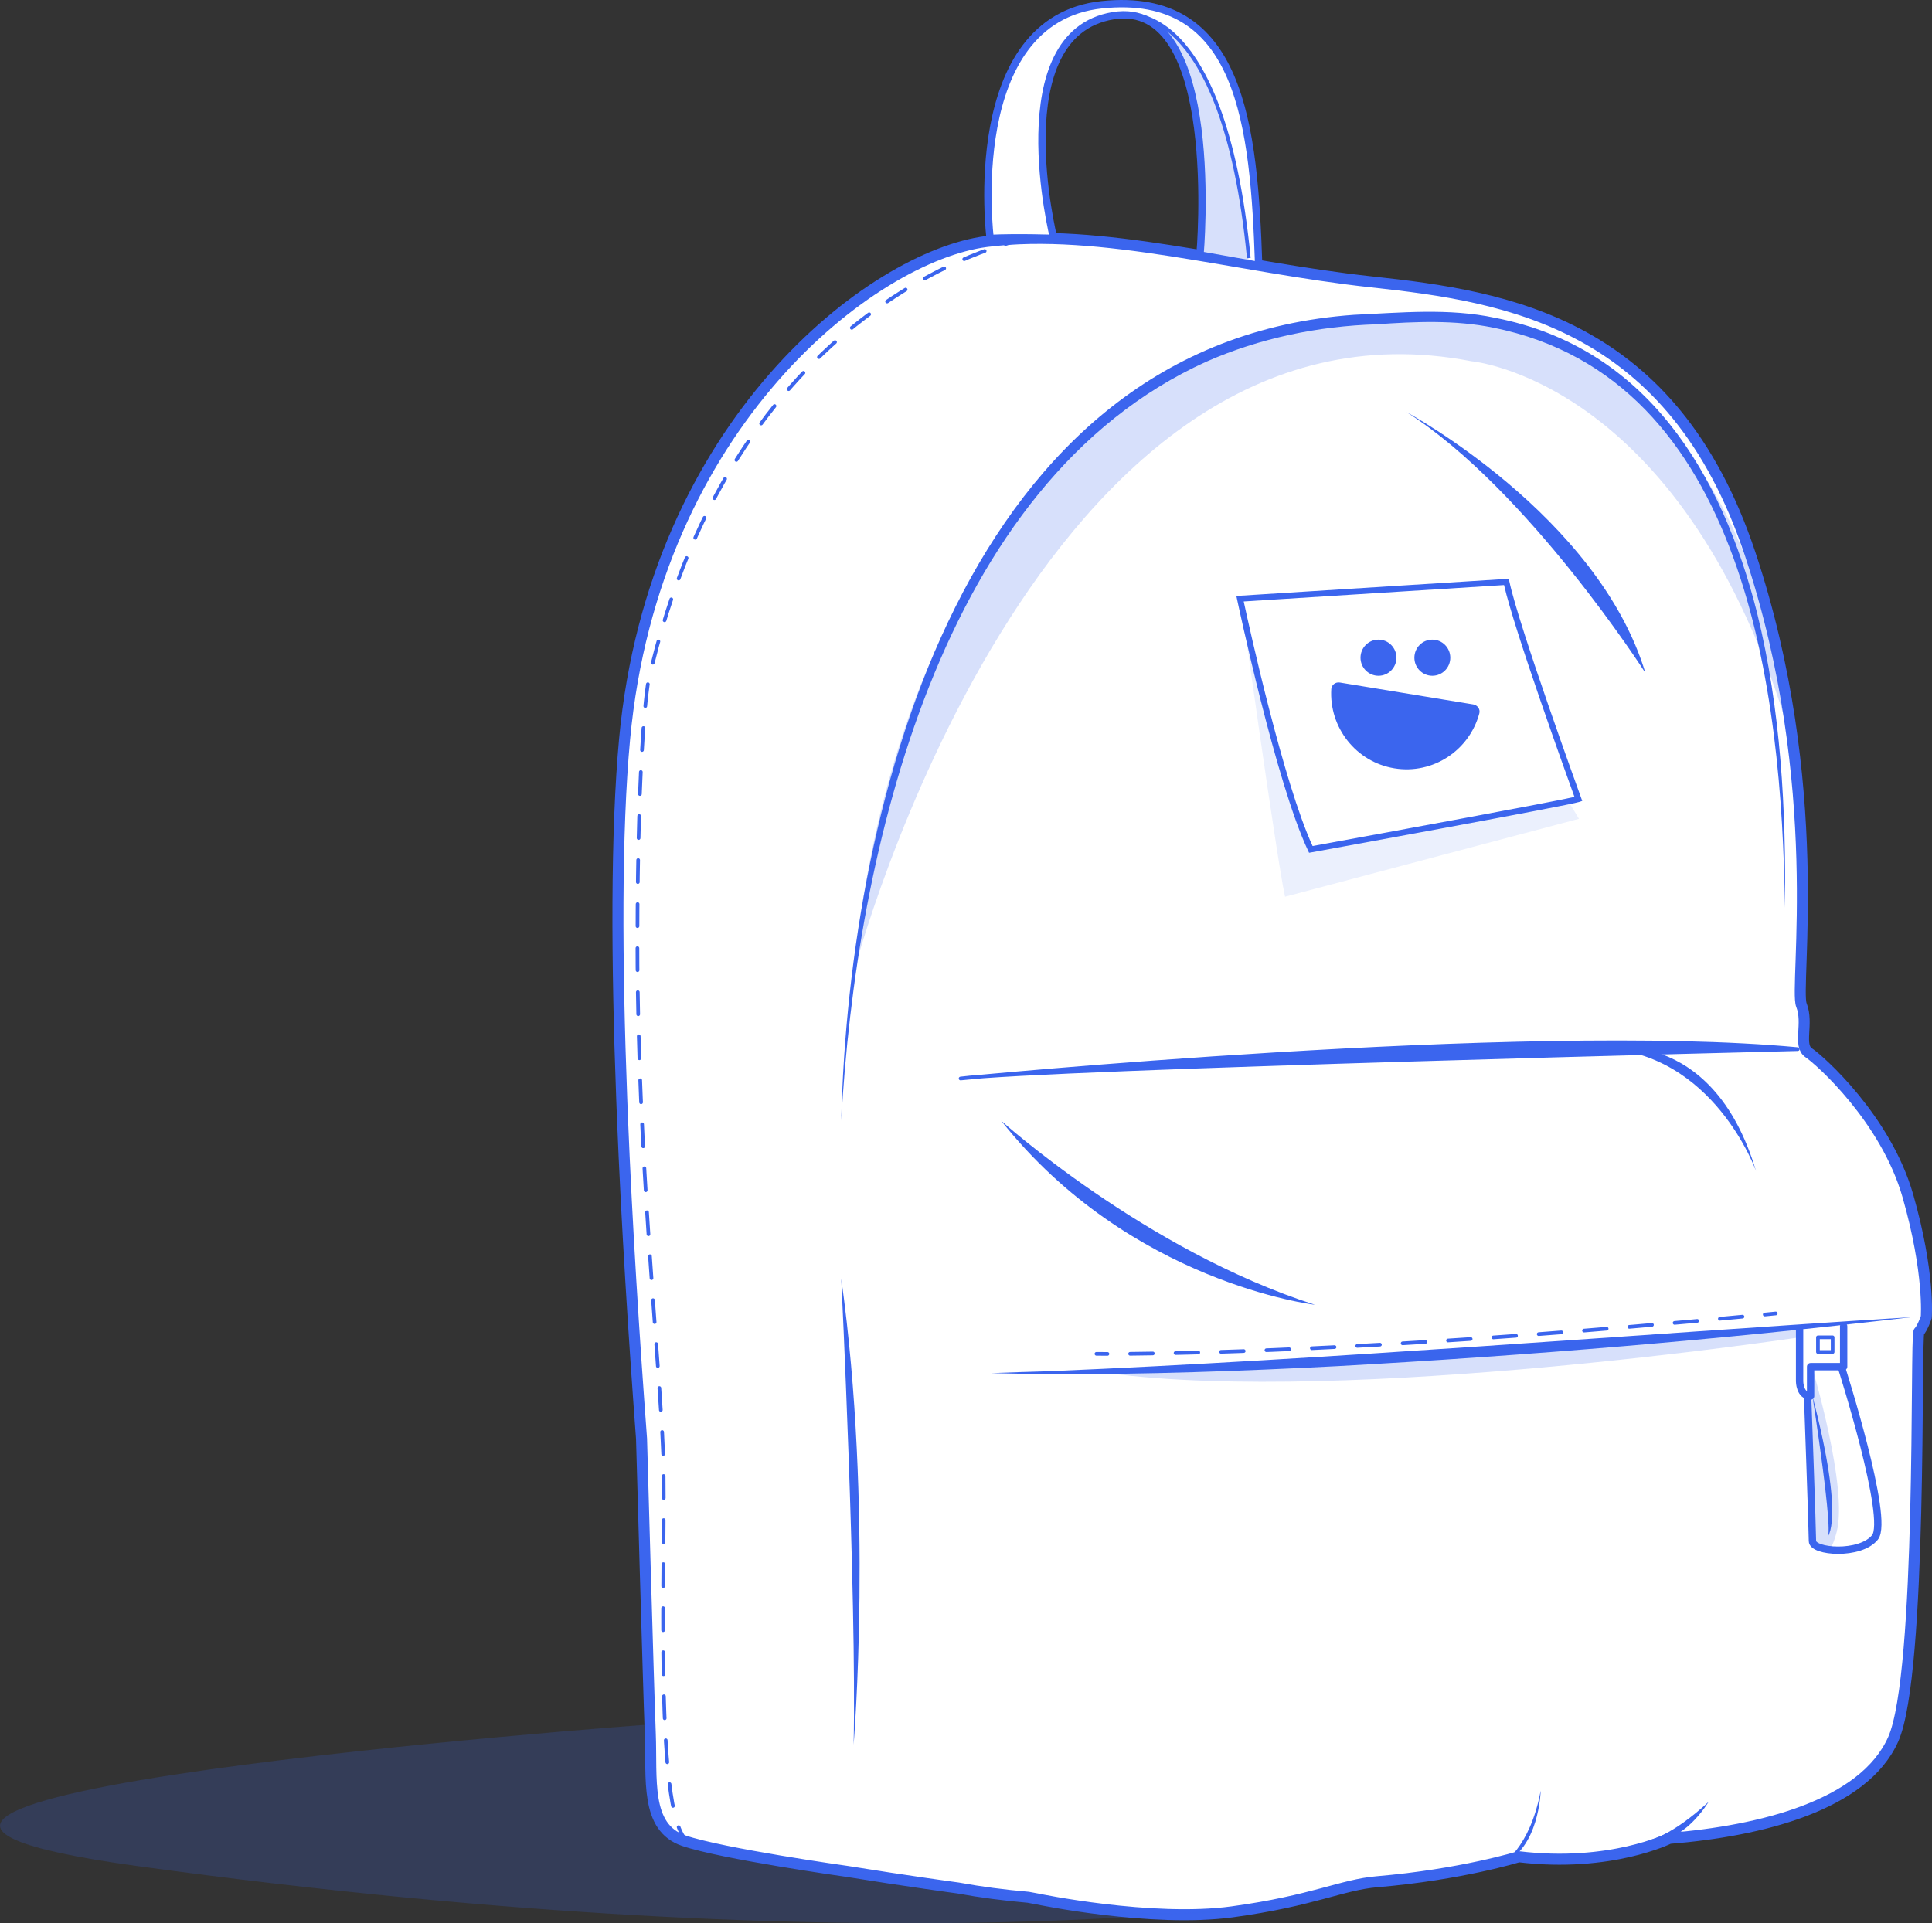 <?xml version="1.0" encoding="UTF-8"?>
<svg id="Layer_2" xmlns="http://www.w3.org/2000/svg" viewBox="0 0 526.17 523.92">
  <rect x="0" y="0" width="526.17" height="523.92" fill="#333333" stroke="none"/>
  <defs>
    <style>
      .cls-1 {
        stroke-dasharray: 6.19 6.19;
      }

      .cls-1, .cls-2, .cls-3, .cls-4, .cls-5 {
        fill: none;
      }

      .cls-1, .cls-2, .cls-3, .cls-4, .cls-5, .cls-6, .cls-7, .cls-8 {
        stroke: #3b65ee;
      }

      .cls-1, .cls-2, .cls-3, .cls-5, .cls-7 {
        stroke-linecap: round;
        stroke-linejoin: round;
      }

      .cls-2, .cls-6 {
        stroke-width: 2px;
      }

      .cls-4, .cls-6, .cls-8 {
        stroke-miterlimit: 10;
      }

      .cls-9, .cls-10, .cls-11, .cls-7 {
        fill: #3b65ee;
      }

      .cls-12, .cls-6, .cls-8 {
        fill: #fff;
      }

      .cls-10 {
        opacity: .1;
      }

      .cls-11 {
        opacity: .2;
      }

      .cls-5 {
        stroke-dasharray: 6;
      }

      .cls-8 {
        stroke-width: 3px;
      }
    </style>
  </defs>
  <g id="Layer_7">
    <g>
      <path class="cls-8" d="M174.72,391.93c-2.05-27.52-4.01-58.15-5.21-87.82l-.19-4.97c-1.4-37.16-1.57-72.47.79-97.84,8-86,67.5-131.5,98.5-135.5s68,7,105,11,82,11,103,74,12,118,14,123-1,11,2,13,21,18,27,39,5,33,5,33c0,0-1,3-2,4s1,93-7,111c-8,18-36,25-61,27,0,0-16,8-41,5,0,0-15.58,4.86-38.6,6.81-9.6.81-17.4,5.19-39.4,8.19s-53.15-3.51-53.15-3.51l-2.42-.45c-6.55-.57-12.95-1.4-19.11-2.53,0,0-14.03-1.89-30.18-4.51,0,0-33.93-4.76-44.54-8.38s-8.62-16.85-9.11-29.23-2.38-80.25-2.38-80.25Z"/>
      <path class="cls-7" d="M261.61,293.8s153-15,228-8c0,0-205,5-228,8Z"/>
      <path class="cls-9" d="M229.11,305.3c2.07-88.09,34.39-212.13,139.6-219.53,12.79-.59,25.83-1.88,38.51.82,41.25,8.04,61.81,42.47,71.36,80.57,6.4,25.98,7.9,53.46,7.53,80.14-.75-58.24-10.48-144.17-79.4-158.03-10.51-2.14-21.16-1.66-31.82-.92-15.94.5-31.78,3.77-46.37,10.19-72.71,32.86-95.41,134.08-99.41,206.75h0Z"/>
      <path class="cls-9" d="M520.61,358.8c-51.61,6.1-104.62,10.49-156.46,13.36-25.9,1.34-52.53,2.3-78.51,2.18-5.24-.06-10.47-.16-15.71-.28,5.23-.2,10.46-.38,15.69-.52,76.46-3.21,158.49-9.94,234.98-14.74h0Z"/>
      <path class="cls-2" d="M490.11,362.3v14s0,4,3,4v-8h9v-11"/>
      <rect class="cls-3" x="495.11" y="364.3" width="4" height="4"/>
      <path class="cls-9" d="M493.61,380.3s6,38.5,4,38.5c0,0,5-4-4-38.5Z"/>
      <path class="cls-2" d="M501.61,372.8s13.07,41,9.03,46c-4.03,5-17.03,4-17.03,1s-1.32-39.5-1.32-39.5"/>
      <path class="cls-9" d="M436.01,285.58s30.21-6.8,42.22,33.39c0,0-11.5-32.33-42.22-33.39Z"/>
      <path class="cls-9" d="M272.66,305.3s39.21,35.33,85.45,50.13c0,0-50.35-5.86-85.45-50.13Z"/>
      <path class="cls-9" d="M383.11,112.3s52,28,65,71c0,0-32-50-65-71Z"/>
      <g>
        <path class="cls-10" d="M337.88,163.26s9.8,70.58,12.09,81.03l80.05-21.24-5.88-9.8-86.26-49.99Z"/>
        <g>
          <path class="cls-12" d="M410.25,158.53l-72.54,4.57s10.46,49.67,19.28,68.29c0,0,69.92-12.74,72.87-13.72,0,0-16.99-46.73-19.61-59.14Z"/>
          <path class="cls-9" d="M356.25,231.74c-8.76-18.5-19.23-67.97-19.34-68.47l-.19-.92,74.19-4.68.15.69c2.57,12.22,19.4,58.56,19.57,59.03l.29.79-.8.27c-2.96.99-70.12,13.23-72.98,13.75l-.62.11-.27-.57ZM409.61,159.38l-70.89,4.47c1.47,6.81,10.79,49.31,18.76,66.62,22.92-4.18,64.66-11.87,71.32-13.38-2.34-6.45-16.35-45.33-19.18-57.71Z"/>
        </g>
        <ellipse class="cls-9" cx="390.09" cy="179.17" rx="4.89" ry="4.92"/>
        <ellipse class="cls-9" cx="375.42" cy="179.17" rx="4.89" ry="4.92"/>
        <path class="cls-9" d="M401.25,191.9c1.13.19,1.94,1.31,1.64,2.42-2.71,10.1-12.64,16.7-23.13,14.98-10.49-1.72-17.82-11.15-17.19-21.6.07-1.15,1.19-1.96,2.32-1.77l36.36,5.97Z"/>
      </g>
      <path class="cls-6" d="M269.66,64.94s-7.56-59.64,30.44-63.64,41.41,33,42.7,71l-15.99-2.84S333.11-.7,303.11,4.3s-16.15,60.64-16.15,60.64c0,0-9.73-.36-17.29,0Z"/>
      <path class="cls-4" d="M305.93,4.05s27.18-5.75,34.18,66.25"/>
      <g>
        <path class="cls-3" d="M298.61,368.8s1,.02,3,.02"/>
        <path class="cls-1" d="M307.78,368.79c21.07-.18,78.24-1.58,169.75-10.4"/>
        <path class="cls-3" d="M480.62,358.09c.99-.1,1.99-.19,2.99-.29"/>
      </g>
      <path class="cls-9" d="M408.92,507.79s7.68-3.99,10.68-19.99c0,0-.36,15.99-10.68,19.99Z"/>
      <path class="cls-9" d="M449.11,501.3s6-1,16.21-10.45c0,0-6.98,11.85-16.21,10.45Z"/>
      <path class="cls-5" d="M279.67,64.98s-79.23,14.02-103.15,120.92c0,0-2.92,15.9-2.92,71.9s6,112,7,138-3.28,104.61,7.86,106.3"/>
      <path class="cls-9" d="M229.11,348.32s4.2,86.01,3.37,126.98c0,0,5.37-64.71-3.37-126.98Z"/>
      <path class="cls-11" d="M352.74,517.69s-109.1,19.01-315.63-9.39c-134.5-18.5,139.91-38.54,139.91-38.54,0,0-.51,18.47,2.04,24.76s11.4,8.6,30.47,11.94,96.12,14.99,101.1,14.66,31.24,1.47,42.11-3.43Z"/>
      <path class="cls-11" d="M232.62,264.43s49.71-188.9,168.1-166.02c0,0,56.4,4.87,85.4,97.38,0,0-8.01-116.32-110.51-108.91-102.5,7.42-136.48,107.68-142.99,177.55Z"/>
      <path class="cls-11" d="M316.04,6.69s21.06,11.65,24.06,65.13l-13.29-2.36s1.16-53.37-10.77-62.77Z"/>
      <path class="cls-11" d="M493.61,372.8s9.73,32.49,6.61,44.49-6.22,1.01-6.67,0-1.45-43,.05-44.5Z"/>
      <path class="cls-11" d="M490.11,364.3s-122.76,18.53-188.38,9.76l188.38-12.56v2.79Z"/>
    </g>
  </g>
</svg>